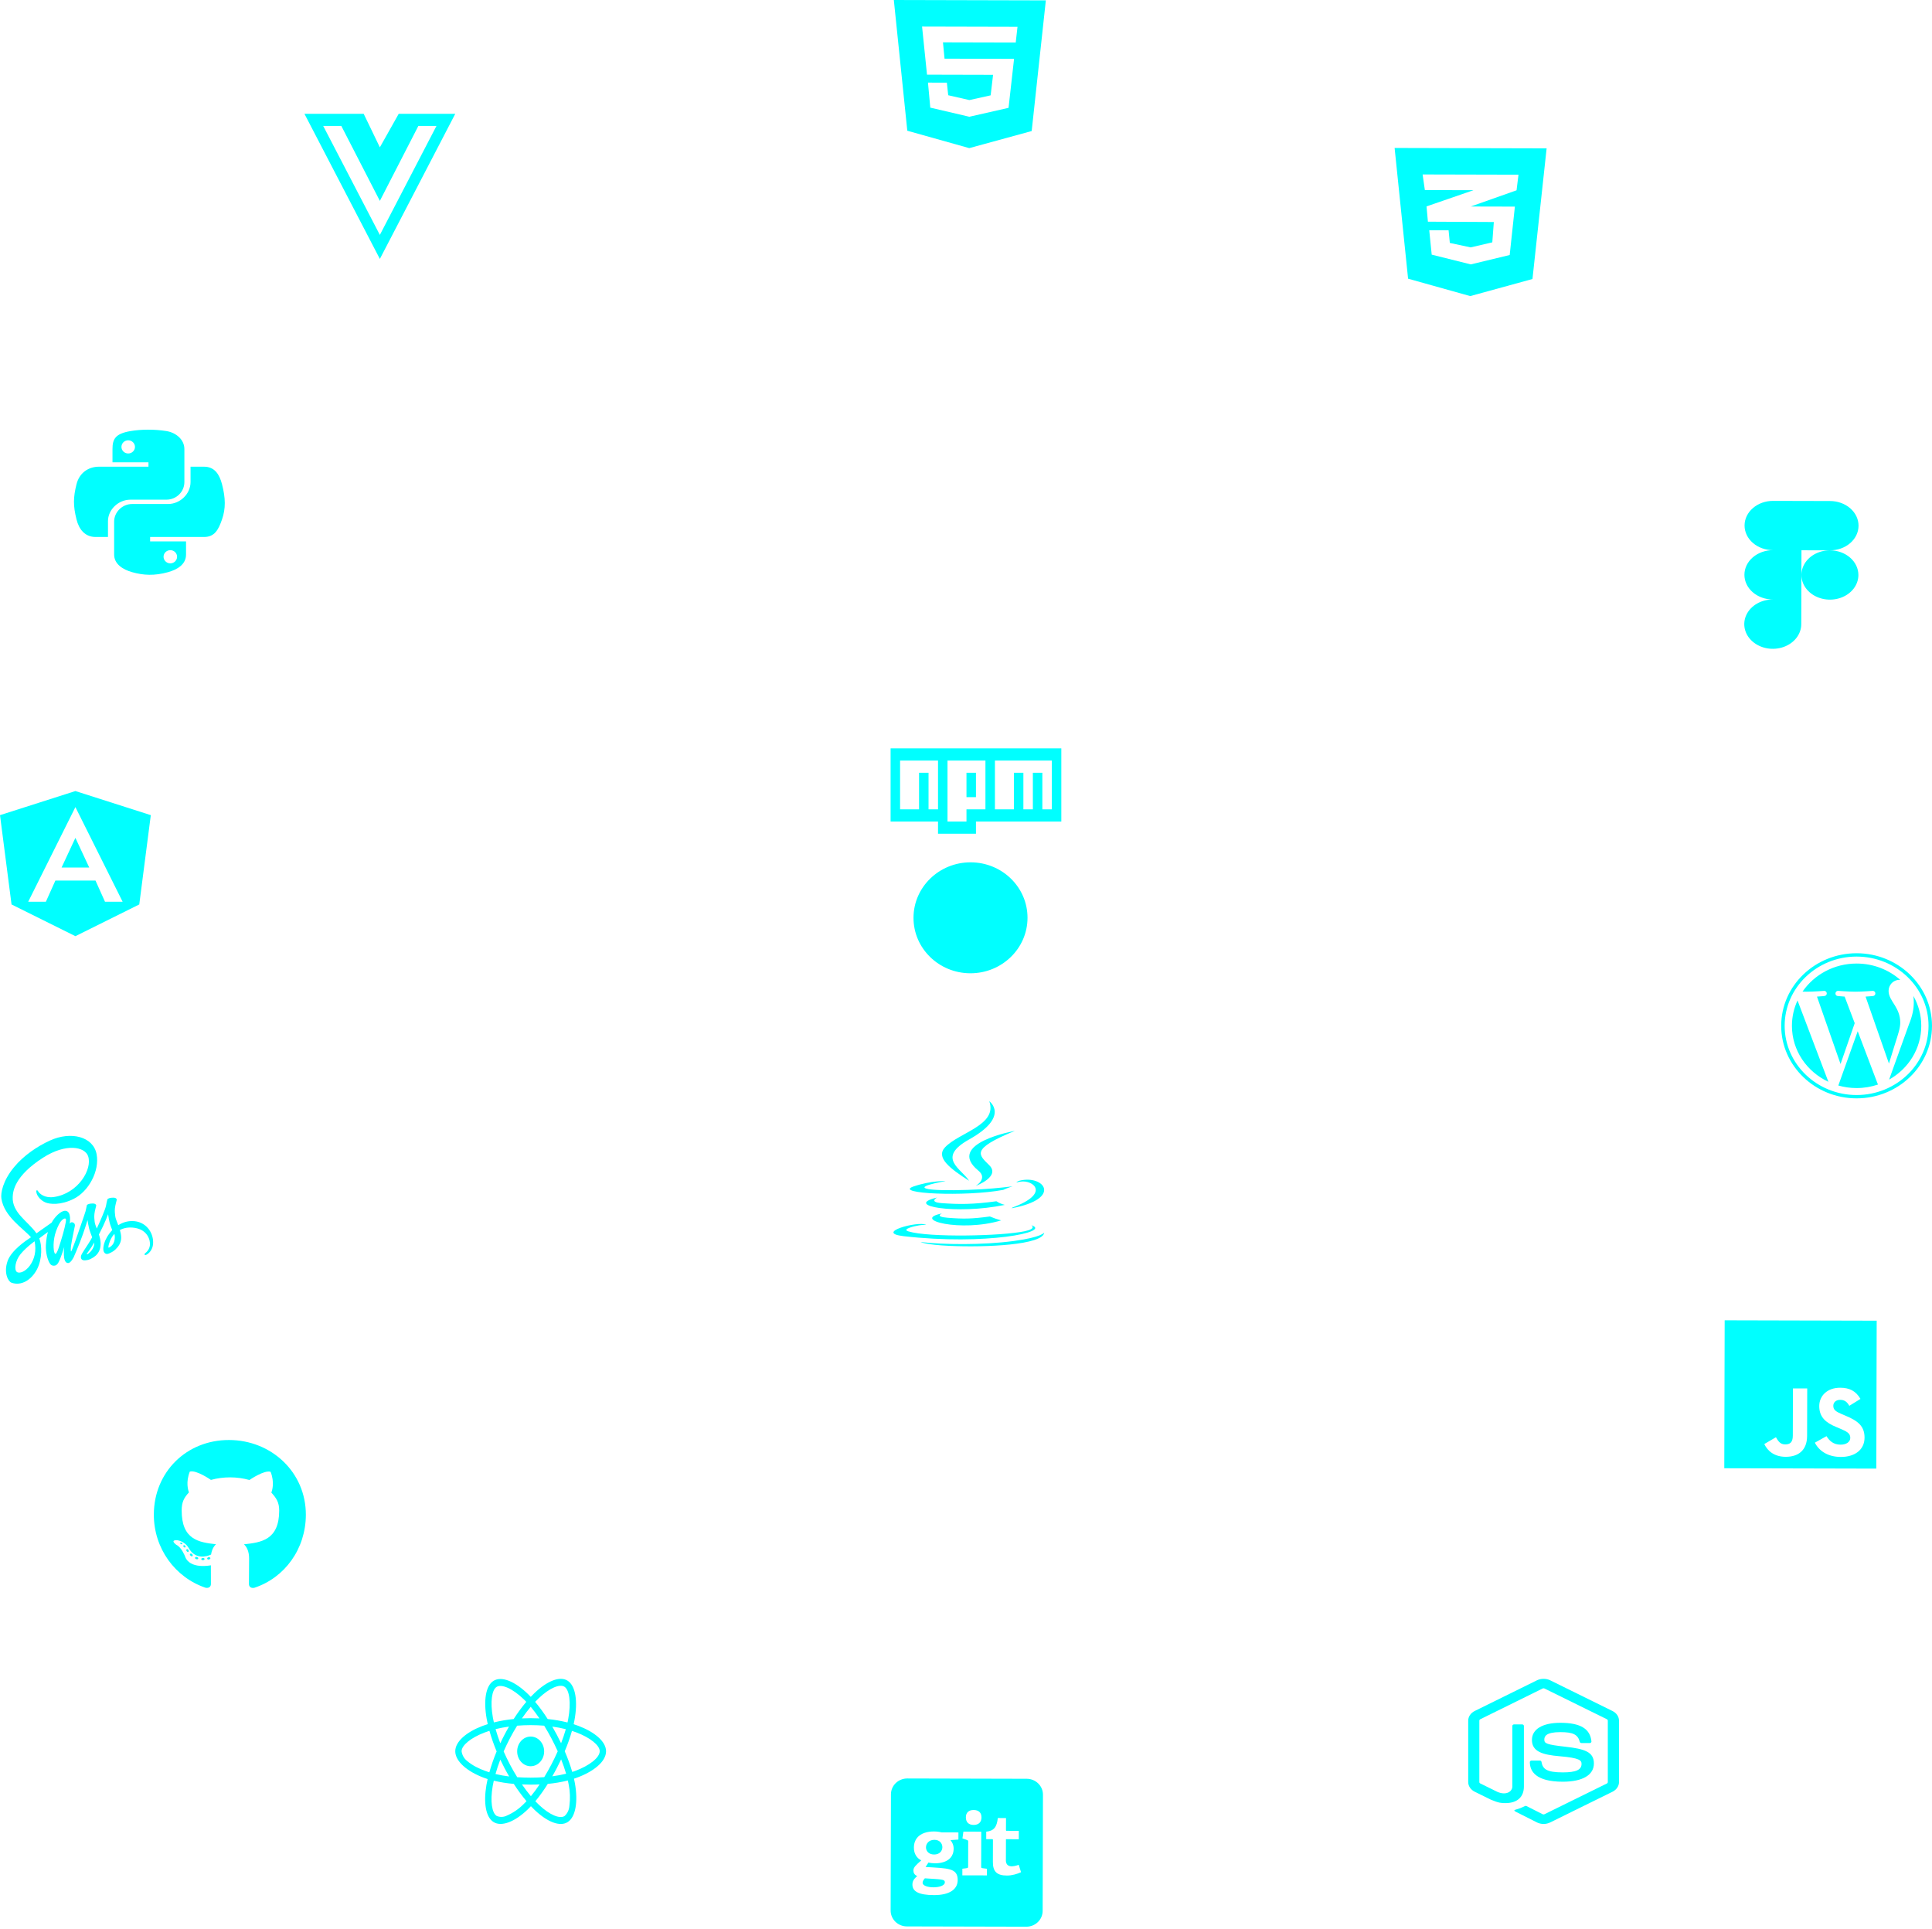<svg width="679" height="678" viewBox="0 0 679 678" fill="none" xmlns="http://www.w3.org/2000/svg">
<ellipse rx="20.035" ry="19.496" transform="matrix(1 0.002 -0.003 1 341.085 322.546)" fill="#00ffff"/>
<path d="M314.135 0L318.871 45.944L340.643 52.055L362.586 46.052L367.561 0.132L314.135 0ZM356.976 14.948L331.404 14.885L331.96 20.619L356.391 20.68L354.454 37.897L340.825 40.996L340.825 41.031L340.672 41.031L326.948 37.829L326.136 29.03L332.773 29.047L333.248 33.469L340.687 35.17L348.163 33.506L349.016 26.29L325.796 26.233L324.059 9.332L357.603 9.414L356.976 14.948Z" fill="#00ffff"/>
<path d="M490.135 52L494.871 97.944L516.713 104.056L538.586 98.052L543.561 52.132L490.135 52ZM533.673 61.391L532.99 66.879L516.934 72.56L516.892 72.572L532.405 72.61L530.58 89.618L516.909 92.915L503.172 89.493L502.304 80.915L509.107 80.931L509.541 85.377L516.855 86.939L524.47 85.17L525.003 78.023L501.866 77.908L501.866 77.896L501.838 77.908L501.351 72.534L516.962 67.153L517.867 66.841L500.768 66.799L499.975 61.308L533.673 61.391Z" fill="#00ffff"/>
<path d="M643.144 193.407C645.8 193.414 648.35 192.507 650.232 190.886C652.115 189.266 653.176 187.064 653.182 184.765C653.188 182.467 652.138 180.26 650.264 178.63C648.39 177 645.845 176.081 643.189 176.074L623.157 176.025C620.502 176.018 617.954 176.924 616.072 178.544C614.191 180.164 613.13 182.364 613.124 184.662C613.118 186.959 614.167 189.164 616.04 190.793C617.913 192.422 620.457 193.341 623.112 193.348C620.456 193.341 617.906 194.248 616.023 195.869C614.14 197.489 613.079 199.691 613.074 201.99C613.068 204.288 614.117 206.495 615.991 208.125C617.865 209.755 620.41 210.675 623.067 210.681C621.086 210.675 619.148 211.178 617.498 212.125C615.847 213.073 614.559 214.422 613.796 216.004C613.033 217.585 612.829 219.327 613.209 221.009C613.59 222.692 614.539 224.239 615.936 225.455C617.333 226.671 619.115 227.502 621.057 227.842C622.998 228.182 625.013 228.017 626.845 227.366C628.677 226.716 630.245 225.609 631.35 224.187C632.456 222.765 633.049 221.092 633.054 219.378L633.122 193.383L643.144 193.407ZM643.144 193.407C641.164 193.402 639.227 193.906 637.579 194.853C635.93 195.801 634.643 197.151 633.882 198.731C633.12 200.312 632.917 202.053 633.299 203.735C633.681 205.416 634.63 206.961 636.027 208.176C637.424 209.391 639.205 210.22 641.146 210.559C643.087 210.898 645.1 210.732 646.931 210.081C648.762 209.43 650.328 208.323 651.432 206.902C652.535 205.48 653.127 203.807 653.131 202.094C653.137 199.796 652.088 197.591 650.215 195.962C648.342 194.333 645.798 193.414 643.144 193.407Z" fill="#00ffff"/>
<path d="M25.586 438.492C25.536 438.609 25.561 438.557 25.586 438.492ZM46.408 429.121C44.729 429.116 43.071 429.613 41.562 430.571C41.073 429.281 40.567 428.154 40.485 427.309C40.388 426.323 40.281 425.738 40.401 424.569C40.521 423.399 41.051 421.743 41.043 421.624C41.035 421.505 40.928 420.909 39.851 420.896C38.774 420.882 37.847 421.162 37.738 421.53C37.546 422.202 37.396 422.893 37.29 423.597C37.095 424.864 35.122 429.386 34.006 431.744C33.641 430.823 33.334 430.01 33.269 429.36C33.172 428.374 33.065 427.789 33.184 426.619C33.304 425.45 33.835 423.794 33.827 423.675C33.819 423.556 33.712 422.96 32.636 422.947C31.559 422.933 30.631 423.212 30.522 423.58C30.412 423.948 30.293 424.814 30.074 425.648C29.855 426.481 27.223 434.013 26.534 435.971C26.181 436.967 25.879 437.768 25.66 438.309C25.627 438.395 25.601 438.449 25.584 438.492C25.61 438.438 25.627 438.384 25.627 438.406C25.442 438.871 25.332 439.131 25.332 439.131L25.332 439.142C25.19 439.488 25.03 439.802 24.955 439.801C24.905 439.801 24.799 438.891 24.986 437.646C25.385 435.026 26.322 430.956 26.314 430.816C26.306 430.74 26.491 430.036 25.708 429.655C24.949 429.296 24.672 429.891 24.605 429.891C24.538 429.891 24.488 430.107 24.488 430.107C24.488 430.107 25.343 425.517 22.881 425.511C21.345 425.507 19.202 427.69 18.147 429.669C17.486 430.133 16.056 431.137 14.551 432.205C13.974 432.615 13.38 433.036 12.819 433.436C12.778 433.381 12.745 433.327 12.703 433.273C9.726 429.128 4.217 426.191 4.466 420.635C4.554 418.61 5.111 413.294 15.109 406.864C23.304 401.599 29.841 403.066 30.958 406.296C32.566 410.903 27.427 419.457 18.928 420.671C15.689 421.129 13.991 419.5 13.567 418.892C13.126 418.252 13.059 418.22 12.892 418.338C12.616 418.533 12.79 419.096 12.889 419.432C13.137 420.288 14.177 421.807 15.952 422.57C17.512 423.234 21.307 423.612 25.904 421.316C31.068 418.751 35.101 411.581 33.94 405.567C32.757 399.456 24.955 397.433 17.564 400.815C13.16 402.83 8.396 406.002 4.963 410.142C0.885 415.07 0.224 419.369 0.486 421.167C1.421 427.548 8.187 431.724 10.891 434.806C10.757 434.904 10.632 434.99 10.514 435.076C9.152 435.95 3.977 439.446 2.674 443.147C1.202 447.346 2.897 450.361 4.014 450.775C7.499 452.04 11.077 449.785 13.006 446.075C14.935 442.365 14.715 437.513 13.836 435.301C13.827 435.269 13.811 435.247 13.802 435.214C14.154 434.944 14.513 434.675 14.873 434.405C15.566 433.876 16.244 433.39 16.838 432.969C16.501 434.138 16.255 435.545 16.125 437.581C15.968 439.963 16.72 443.052 17.702 444.267C18.134 444.799 18.659 444.811 18.985 444.812C20.137 444.815 20.658 443.581 21.237 442.11C21.951 440.314 22.582 438.225 22.582 438.225C22.582 438.225 21.783 443.877 23.928 443.882C24.712 443.884 25.5 442.575 25.854 441.905L25.854 441.916C25.854 441.916 25.87 441.872 25.912 441.786C25.996 441.623 26.038 441.526 26.038 441.526L26.038 441.494C26.357 440.79 27.054 439.178 28.104 436.517C29.465 433.076 30.77 428.78 30.77 428.78C30.892 429.725 31.063 430.659 31.28 431.575C31.511 432.605 32.001 433.732 32.39 434.827C32.071 435.389 31.878 435.714 31.878 435.714C31.879 435.722 31.882 435.73 31.887 435.735C31.635 436.168 31.35 436.633 31.057 437.087C29.985 438.731 28.71 440.612 28.542 441.153C28.34 441.792 28.389 442.268 28.772 442.638C29.055 442.92 29.556 442.964 30.081 442.911C31.041 442.827 31.718 442.526 32.044 442.331C32.645 442.054 33.213 441.669 33.733 441.188C34.779 440.194 35.417 438.766 35.363 436.881C35.333 435.841 35.077 434.801 34.762 433.826C34.854 433.652 34.955 433.469 35.047 433.285C36.707 430.159 37.993 426.727 37.993 426.727C38.116 427.672 38.286 428.606 38.504 429.522C38.702 430.4 39.091 431.365 39.447 432.308C37.891 433.939 36.926 435.832 36.589 437.077C35.965 439.382 36.447 440.423 37.356 440.664C37.765 440.773 38.35 440.525 38.785 440.288C39.43 440.011 40.039 439.607 40.59 439.09C41.636 438.097 42.649 436.702 42.587 434.807C42.564 433.951 42.383 433.095 42.143 432.271C43.455 431.56 45.158 431.174 47.328 431.504C51.974 432.22 52.874 435.991 52.695 437.561C52.516 439.131 51.537 440.005 51.211 440.265C50.884 440.524 50.784 440.621 50.808 440.816C50.849 441.098 51 441.087 51.275 441.023C51.66 440.937 53.715 439.751 53.815 436.838C53.958 433.156 51.239 429.099 46.405 429.119L46.408 429.121ZM10.54 444.705C8.999 446.878 6.843 447.695 5.919 447C4.927 446.248 5.328 443.045 7.228 440.73C8.384 439.325 9.872 438.029 10.86 437.23C11.085 437.057 11.412 436.798 11.813 436.485C11.88 436.431 11.914 436.41 11.914 436.41C11.989 436.345 12.072 436.291 12.156 436.226C12.84 439.52 12.165 442.421 10.54 444.702L10.54 444.705ZM21.782 434.833C21.243 436.532 20.105 440.862 19.422 440.633C18.838 440.436 18.487 437.132 19.322 433.885C19.744 432.251 20.634 430.303 21.162 429.546C22.007 428.325 22.935 427.937 23.151 428.425C23.441 429.065 22.118 433.773 21.782 434.833ZM31.033 440.596C30.807 440.747 30.598 440.844 30.498 440.768C30.423 440.714 30.59 440.508 30.59 440.508C30.59 440.508 31.755 438.898 32.216 438.162C32.484 437.73 32.795 437.221 33.129 436.659C33.129 436.713 33.137 436.767 33.137 436.832C33.121 438.771 31.683 440.078 31.03 440.596L31.033 440.596ZM38.182 438.502C38.016 438.35 38.042 437.841 38.605 436.261C38.824 435.644 39.327 434.606 40.199 433.611C40.296 433.989 40.348 434.383 40.354 434.782C40.339 437.218 38.992 438.125 38.182 438.502Z" fill="#00ffff"/>
<path d="M606.135 464L606 515.99L659.426 516.121L659.561 464.132L606.135 464ZM635.104 504.619C635.091 509.679 632.032 511.981 627.584 511.97C623.565 511.96 621.245 509.935 620.058 507.483L624.155 505.091C624.939 506.451 625.651 507.601 627.38 507.606C629.026 507.61 630.077 506.986 630.083 504.537L630.127 487.93L635.147 487.943L635.104 504.619ZM646.962 512.017C642.3 512.006 639.288 509.84 637.829 507.005L641.925 504.717C642.994 506.426 644.398 507.694 646.866 507.7C648.941 507.705 650.28 506.699 650.283 505.295C650.288 503.624 648.93 503.028 646.631 502.036L645.38 501.511C641.758 500.005 639.366 498.108 639.377 494.127C639.386 490.46 642.267 487.682 646.739 487.693C649.935 487.701 652.222 488.786 653.861 491.621L649.943 494.049C649.088 492.549 648.159 491.955 646.716 491.952C645.25 491.948 644.317 492.851 644.314 494.035C644.31 495.497 645.239 496.091 647.395 497.013L648.646 497.539C652.91 499.325 655.303 501.152 655.292 505.237C655.281 509.624 651.721 512.029 646.962 512.017Z" fill="#00ffff"/>
<path d="M71.896 547.906C71.895 548.121 71.647 548.292 71.335 548.292C70.979 548.323 70.732 548.15 70.733 547.903C70.733 547.688 70.981 547.517 71.294 547.518C71.617 547.486 71.897 547.659 71.896 547.906ZM68.547 547.414C68.471 547.629 68.686 547.877 69.009 547.942C69.289 548.05 69.612 547.943 69.677 547.729C69.743 547.514 69.539 547.266 69.216 547.168C68.936 547.092 68.623 547.199 68.547 547.414ZM73.309 547.243C72.996 547.318 72.78 547.521 72.812 547.769C72.844 547.984 73.123 548.124 73.447 548.05C73.759 547.975 73.975 547.771 73.943 547.556C73.912 547.352 73.621 547.212 73.309 547.243ZM80.503 506.065C65.564 506.028 54.106 517.32 54.067 532.231C54.036 544.153 61.528 554.374 72.257 557.991C73.636 558.242 74.123 557.393 74.124 556.695C74.126 556.028 74.103 552.351 74.109 550.094C74.109 550.094 66.565 551.688 64.994 546.868C64.994 546.868 63.774 543.736 62.01 542.926C62.01 542.926 59.548 541.232 62.187 541.271C62.187 541.271 64.868 541.492 66.337 544.054C68.685 548.21 72.641 547.026 74.184 546.321C74.436 544.601 75.139 543.41 75.916 542.702C69.897 542.021 63.824 541.135 63.851 530.793C63.859 527.837 64.681 526.355 66.41 524.467C66.131 523.768 65.223 520.884 66.709 517.168C68.962 516.475 74.133 520.089 74.133 520.089C76.289 519.493 78.606 519.187 80.9 519.192C83.194 519.198 85.509 519.515 87.662 520.123C87.662 520.123 92.853 516.523 95.102 517.238C96.568 520.972 95.645 523.841 95.363 524.539C97.081 526.446 98.133 527.932 98.126 530.877C98.099 541.252 91.752 542.064 85.729 542.726C86.718 543.578 87.554 545.193 87.547 547.719C87.538 551.342 87.494 555.825 87.492 556.706C87.49 557.405 87.983 558.255 89.352 558.012C100.132 554.469 107.462 544.285 107.493 532.363C107.532 517.452 95.443 506.102 80.503 506.065ZM64.508 543.104C64.368 543.211 64.4 543.458 64.582 543.663C64.754 543.836 65.002 543.911 65.142 543.772C65.283 543.665 65.251 543.418 65.068 543.213C64.896 543.04 64.649 542.965 64.508 543.104ZM63.347 542.23C63.272 542.37 63.379 542.542 63.594 542.65C63.766 542.758 63.982 542.726 64.058 542.576C64.133 542.436 64.026 542.264 63.811 542.156C63.596 542.091 63.423 542.123 63.347 542.23ZM66.827 546.066C66.655 546.205 66.719 546.528 66.966 546.733C67.213 546.981 67.525 547.014 67.666 546.842C67.806 546.703 67.742 546.38 67.527 546.175C67.291 545.927 66.968 545.894 66.827 546.066ZM65.604 544.483C65.431 544.59 65.43 544.869 65.602 545.117C65.774 545.365 66.064 545.473 66.204 545.366C66.377 545.226 66.378 544.947 66.206 544.699C66.056 544.452 65.776 544.343 65.604 544.483Z" fill="#00ffff"/>
<path d="M325.04 660.104C330.831 660.502 332.069 660.366 332.066 661.507C332.06 663.828 324.243 663.816 324.249 661.664C324.251 661.073 324.644 660.574 325.04 660.104V660.104ZM328.408 646.576C324.557 646.567 324.37 651.727 328.305 651.737C332.182 651.746 332.1 646.585 328.408 646.576V646.576ZM366.546 630.702L366.44 671.551C366.436 673.028 365.83 674.444 364.753 675.486C363.677 676.528 362.22 677.111 360.702 677.107L318.724 677.004C317.206 677 315.752 676.41 314.681 675.362C313.61 674.315 313.011 672.897 313.014 671.419L313.121 630.57C313.125 629.093 313.731 627.678 314.808 626.636C315.884 625.594 317.341 625.01 318.859 625.014L360.837 625.118C362.355 625.121 363.809 625.712 364.88 626.759C365.951 627.806 366.55 629.225 366.546 630.702V630.702ZM339.455 638.679C339.451 640.36 340.447 641.336 342.174 641.34C343.932 641.345 344.935 640.374 344.939 638.692C344.944 637.011 343.948 636.101 342.19 636.096C340.463 636.092 339.459 636.999 339.455 638.679ZM336.839 643.974L330.93 643.96C327.951 643.192 321.205 643.373 321.19 649.361C321.184 651.543 322.301 653.077 323.784 653.79C321.908 655.453 321.02 656.237 321.017 657.351C321.015 658.148 321.346 658.886 322.345 659.299C321.282 660.271 320.672 660.975 320.668 662.303C320.664 664.632 322.751 665.989 328.236 666.003C333.509 666.016 336.573 664.107 336.582 660.716C336.593 656.461 333.226 656.609 325.292 656.118L326.296 654.562C328.321 655.117 335.141 655.307 335.156 649.66C335.159 648.304 334.586 647.359 334.043 646.678L336.831 646.479L336.839 643.974ZM346.864 656.746L345.314 656.536C344.859 656.475 344.829 656.418 344.83 655.944L344.862 643.706L338.589 643.691L338.25 646.077C340.127 646.726 340.276 646.646 340.275 647.262L340.252 655.936C340.25 656.588 340.214 656.467 338.223 656.728L338.217 659.056L346.853 659.077L346.864 656.746ZM358.843 657.955L358.031 655.357C353.145 657.128 353.521 653.905 353.522 653.404L353.54 646.357L358.054 646.369L358.062 643.42L353.79 643.409C353.448 643.408 353.551 643.701 353.563 638.926L350.68 638.919C350.339 642.132 349.275 643.427 346.613 643.715L346.606 646.34C349.047 646.346 348.97 646.248 348.969 646.641L348.949 654.366C348.94 657.699 350.299 659.117 353.905 659.126C355.629 659.13 357.538 658.575 358.843 657.955V657.955Z" fill="#00ffff"/>
<path d="M352.581 418.167C353.957 417.5 355.866 416.922 355.866 416.922C355.866 416.922 350.432 417.62 345.027 417.938C338.414 418.327 331.31 418.406 327.743 418.068C319.305 417.271 332.377 415.07 332.377 415.07C332.377 415.07 327.308 414.83 321.06 416.962C313.689 419.492 339.312 420.648 352.581 418.167ZM340.59 414.97C337.923 410.717 328.923 406.981 340.59 400.447C355.144 392.299 347.681 387 347.681 387C350.699 395.417 337.066 397.967 332.138 403.196C328.782 406.772 333.781 410.607 340.59 414.97V414.97ZM356.68 397.419C356.694 397.419 332.082 401.782 343.833 411.384C347.301 414.213 342.921 416.763 342.921 416.763C342.921 416.763 351.724 413.536 347.681 409.501C343.904 405.736 341.011 403.864 356.68 397.419V397.419ZM355.824 424.363C355.747 424.458 355.653 424.545 355.543 424.622C373.557 421.265 366.93 412.779 358.323 414.93C357.858 415.051 357.457 415.27 357.172 415.558C357.674 415.429 358.191 415.329 358.716 415.259C363.069 414.611 369.317 419.393 355.824 424.363V424.363ZM362.445 430.569C362.445 430.569 364.481 431.754 360.213 432.68C352.084 434.423 326.404 434.951 319.271 432.75C316.702 431.963 321.518 430.857 323.034 430.628C324.607 430.389 325.519 430.429 325.519 430.429C322.669 429.005 307.084 433.228 317.601 434.433C346.276 437.74 369.887 432.949 362.445 430.569ZM331.057 426.445C320.007 428.636 337.782 433.158 351.85 428.885C350.478 428.507 349.154 428.047 347.891 427.511C341.615 428.357 338.709 428.417 333.008 427.959C328.305 427.58 331.057 426.445 331.057 426.445V426.445ZM356.301 436.127C345.252 437.601 331.618 437.432 323.545 436.485C323.545 436.475 325.202 437.451 333.71 437.84C346.656 438.428 366.537 437.511 367 433.168C367 433.168 366.101 434.812 356.301 436.127V436.127ZM350.18 422.162C341.868 423.297 337.052 423.267 330.973 422.819C326.269 422.47 329.344 420.857 329.344 420.857C317.157 423.725 336.111 426.973 353.142 423.437C352.041 423.161 351.033 422.727 350.18 422.162Z" fill="#00ffff"/>
<path d="M631.738 351.596L642.584 380.18C634.997 376.643 629.772 369.158 629.772 360.5C629.772 357.323 630.477 354.32 631.738 351.596V351.596ZM667.844 359.4C667.844 356.696 666.84 354.824 665.974 353.364C664.82 351.565 663.741 350.033 663.741 348.233C663.741 346.218 665.323 344.347 667.556 344.347C667.652 344.347 667.748 344.357 667.855 344.367C663.805 340.799 658.42 338.619 652.5 338.619C644.561 338.619 637.572 342.537 633.501 348.48C634.035 348.501 634.538 348.511 634.965 348.511C637.337 348.511 641.024 348.233 641.024 348.233C642.253 348.161 642.392 349.899 641.173 350.033C641.173 350.033 639.945 350.166 638.577 350.238L646.858 373.929L651.838 359.575L648.301 350.238C647.072 350.166 645.918 350.033 645.918 350.033C644.689 349.961 644.839 348.161 646.057 348.233C646.057 348.233 649.807 348.511 652.041 348.511C654.413 348.511 658.099 348.233 658.099 348.233C659.328 348.161 659.467 349.899 658.249 350.033C658.249 350.033 657.02 350.166 655.652 350.238L663.869 373.754L666.135 366.464C667.096 363.441 667.844 361.271 667.844 359.4ZM652.895 362.413L646.078 381.486C648.119 382.062 650.267 382.381 652.5 382.381C655.15 382.381 657.682 381.939 660.044 381.136C659.98 381.044 659.926 380.941 659.884 380.838L652.895 362.413ZM672.45 350.002C672.546 350.701 672.599 351.441 672.599 352.254C672.599 354.475 672.172 356.963 670.868 360.089L663.923 379.409C670.687 375.615 675.228 368.572 675.228 360.5C675.228 356.696 674.224 353.117 672.45 350.002V350.002ZM679 360.5C679 374.566 667.107 386 652.5 386C637.882 386 626 374.556 626 360.5C626 346.434 637.882 335 652.5 335C667.107 335 679 346.434 679 360.5ZM677.782 360.5C677.782 347.082 666.434 336.172 652.5 336.172C638.555 336.172 627.218 347.082 627.218 360.5C627.218 373.918 638.566 384.828 652.5 384.828C666.445 384.828 677.782 373.918 677.782 360.5Z" fill="#00ffff"/>
<path d="M78.028 170.181C77.117 166.664 75.39 164.012 71.711 164.012H66.967V169.407C66.967 173.596 63.276 177.125 59.065 177.125H46.431C42.976 177.125 40.113 179.971 40.113 183.307V194.895C40.113 198.196 43.094 200.132 46.431 201.076C50.429 202.203 54.274 202.408 59.065 201.076C62.247 200.188 65.382 198.401 65.382 194.895V190.262H52.76V188.714H71.711C75.39 188.714 76.751 186.244 78.028 182.544C79.353 178.73 79.294 175.065 78.028 170.181V170.181ZM59.858 193.347C61.171 193.347 62.235 194.383 62.235 195.658C62.235 196.944 61.171 197.98 59.858 197.98C58.556 197.98 57.48 196.933 57.48 195.658C57.492 194.371 58.556 193.347 59.858 193.347ZM45.851 175.6H58.485C61.999 175.6 64.802 172.811 64.802 169.419V157.819C64.802 154.518 61.916 152.047 58.485 151.49C54.25 150.818 49.648 150.852 45.851 151.501C40.504 152.412 39.534 154.313 39.534 157.83V162.463H52.18V164.012H34.79C31.111 164.012 27.893 166.14 26.887 170.181C25.728 174.815 25.681 177.706 26.887 182.544C27.786 186.141 29.928 188.714 33.607 188.714H37.948V183.159C37.948 179.14 41.556 175.6 45.851 175.6ZM45.058 159.367C43.745 159.367 42.68 158.331 42.68 157.056C42.692 155.77 43.745 154.734 45.058 154.734C46.359 154.734 47.436 155.781 47.436 157.056C47.436 158.331 46.371 159.367 45.058 159.367V159.367Z" fill="#00ffff"/>
<path d="M203.29 606.527C202.731 606.322 202.172 606.129 201.613 605.947C201.706 605.525 201.789 605.104 201.872 604.683C203.145 597.899 202.307 592.446 199.481 590.647C196.758 588.929 192.318 590.716 187.825 595.019C187.38 595.44 186.945 595.884 186.531 596.328C186.252 596.032 185.962 595.736 185.672 595.451C180.962 590.852 176.242 588.917 173.416 590.727C170.704 592.457 169.896 597.591 171.035 604.011C171.149 604.649 171.273 605.275 171.418 605.912C170.755 606.117 170.103 606.345 169.492 606.584C163.965 608.69 160 612.014 160 615.452C160 619.003 164.223 622.566 169.969 624.729C170.434 624.9 170.9 625.071 171.376 625.219C171.221 625.902 171.087 626.573 170.962 627.268C169.875 633.585 170.724 638.594 173.436 640.313C176.231 642.089 180.931 640.267 185.506 635.862C185.869 635.509 186.231 635.145 186.593 634.758C187.049 635.247 187.525 635.714 188.001 636.169C192.431 640.358 196.81 642.055 199.512 640.336C202.307 638.56 203.218 633.176 202.038 626.619C201.945 626.118 201.841 625.606 201.727 625.082C202.058 624.98 202.379 624.866 202.7 624.752C208.673 622.578 213 619.06 213 615.452C213 612.003 208.921 608.656 203.29 606.527V606.527ZM189.285 596.863C193.135 593.175 196.727 591.729 198.363 592.765C200.112 593.869 200.785 598.331 199.688 604.194C199.615 604.581 199.543 604.956 199.45 605.332C197.152 604.763 194.823 604.353 192.483 604.125C191.137 602.008 189.668 599.982 188.073 598.081C188.477 597.66 188.871 597.261 189.285 596.863V596.863ZM177.308 621.36C177.836 622.35 178.374 623.34 178.943 624.308C177.329 624.114 175.724 623.83 174.14 623.454C174.596 621.815 175.165 620.119 175.828 618.389C176.304 619.39 176.79 620.381 177.308 621.36V621.36ZM174.171 607.665C175.662 607.301 177.246 607.005 178.892 606.778C178.343 607.722 177.805 608.69 177.297 609.669C176.79 610.637 176.293 611.627 175.828 612.629C175.175 610.933 174.627 609.271 174.171 607.665ZM177.008 615.509C177.691 613.938 178.436 612.401 179.223 610.887C180.01 609.373 180.858 607.905 181.749 606.459C183.301 606.334 184.885 606.265 186.5 606.265C188.115 606.265 189.709 606.334 191.251 606.459C192.131 607.893 192.97 609.362 193.767 610.864C194.564 612.367 195.309 613.904 196.013 615.463C195.32 617.034 194.574 618.582 193.777 620.107C192.99 621.621 192.152 623.09 191.272 624.547C189.73 624.672 188.125 624.729 186.5 624.729C184.875 624.729 183.301 624.672 181.78 624.57C180.879 623.124 180.03 621.644 179.233 620.13C178.436 618.616 177.701 617.079 177.008 615.509ZM195.703 621.337C196.23 620.335 196.727 619.322 197.214 618.298C197.876 619.948 198.456 621.621 198.963 623.34C197.359 623.739 195.734 624.046 194.098 624.251C194.657 623.295 195.185 622.316 195.703 621.337ZM197.193 612.629C196.707 611.627 196.21 610.625 195.692 609.646C195.185 608.679 194.657 607.722 194.108 606.778C195.775 607.005 197.369 607.313 198.86 607.688C198.384 609.373 197.825 611.012 197.193 612.629V612.629ZM186.521 599.822C187.608 601.12 188.632 602.486 189.585 603.898C187.535 603.795 185.475 603.795 183.426 603.898C184.44 602.429 185.486 601.063 186.521 599.822ZM174.513 592.844C176.252 591.729 180.113 593.323 184.181 597.284C184.44 597.534 184.699 597.808 184.968 598.081C183.363 599.982 181.883 602.008 180.527 604.125C178.188 604.353 175.869 604.751 173.571 605.309C173.436 604.729 173.322 604.137 173.209 603.545C172.236 598.035 172.877 593.88 174.513 592.844V592.844ZM171.977 622.851C171.542 622.714 171.118 622.566 170.693 622.407C168.488 621.644 165.983 620.438 164.172 618.855C163.126 618.058 162.422 616.829 162.226 615.452C162.226 613.369 165.497 610.705 170.217 608.895C170.807 608.667 171.407 608.462 172.008 608.269C172.712 610.739 173.561 613.164 174.544 615.509C173.55 617.888 172.691 620.347 171.977 622.851V622.851ZM184.047 634.006C182.339 635.725 180.362 637.091 178.208 638.025C177.059 638.628 175.734 638.685 174.554 638.173C172.908 637.126 172.225 633.107 173.157 627.7C173.271 627.063 173.395 626.425 173.54 625.799C175.859 626.346 178.198 626.721 180.569 626.915C181.935 629.043 183.436 631.081 185.04 632.993C184.709 633.346 184.378 633.688 184.047 634.006ZM186.583 631.24C185.527 629.988 184.471 628.599 183.446 627.108C184.44 627.154 185.465 627.177 186.5 627.177C187.566 627.177 188.612 627.154 189.647 627.097C188.695 628.542 187.67 629.92 186.583 631.24V631.24ZM200.112 634.655C200.019 636.044 199.398 637.342 198.404 638.218C196.758 639.266 193.249 637.9 189.461 634.325C189.026 633.915 188.591 633.471 188.146 633.016C189.73 631.092 191.189 629.055 192.514 626.915C194.885 626.698 197.245 626.3 199.574 625.719C199.678 626.186 199.771 626.653 199.854 627.108C200.361 629.567 200.444 632.128 200.112 634.655V634.655ZM201.996 622.418C201.706 622.521 201.417 622.623 201.116 622.714C200.392 620.233 199.502 617.808 198.477 615.452C199.471 613.129 200.309 610.739 201.013 608.292C201.551 608.462 202.069 608.644 202.566 608.827C207.389 610.648 210.774 613.357 210.774 615.429C210.774 617.66 207.162 620.54 201.996 622.418ZM186.5 620.711C189.119 620.711 191.241 618.377 191.241 615.497C191.241 612.617 189.119 610.284 186.5 610.284C183.881 610.284 181.759 612.617 181.759 615.497C181.759 618.377 183.881 620.711 186.5 620.711Z" fill="#00ffff"/>
<path d="M21.641 304.877H31.359L26.5 294.45L21.641 304.877ZM26.5 278L0 286.47L4.055 317.855L26.5 329L48.945 317.855L53 286.47L26.5 278ZM43.104 316.91H36.906L33.565 309.465H19.46L16.119 316.91H9.909L26.5 283.635L43.104 316.91Z" fill="#00ffff"/>
<path d="M149.223 40H140.125L133.5 51.776L127.821 40H107L133.5 91L160 40H149.223ZM113.59 44.253H119.954L133.5 70.597L147.034 44.253H153.399L133.5 82.56L113.59 44.253V44.253Z" fill="#00ffff"/>
<path d="M542.488 641C541.693 641 540.887 640.818 540.187 640.474L532.868 636.78C531.777 636.254 532.31 636.072 532.666 635.97C534.125 635.535 534.422 635.444 535.976 634.685C536.142 634.604 536.355 634.634 536.521 634.726L542.144 637.569C542.346 637.671 542.63 637.671 542.82 637.569L564.73 626.781C564.931 626.68 565.062 626.478 565.062 626.275V604.699C565.062 604.487 564.931 604.295 564.718 604.183L542.82 593.405C542.619 593.304 542.346 593.304 542.144 593.405L520.259 604.193C520.045 604.295 519.915 604.497 519.915 604.709V626.275C519.915 626.478 520.045 626.68 520.259 626.771L526.261 629.726C529.523 631.113 531.516 629.483 531.516 627.834V606.541C531.516 606.238 531.8 606.005 532.156 606.005H534.932C535.276 606.005 535.573 606.238 535.573 606.541V627.844C535.573 631.548 533.2 633.673 529.084 633.673C527.815 633.673 526.818 633.673 524.043 632.499L518.301 629.676C516.878 628.977 516 627.672 516 626.265V604.699C516 603.303 516.878 601.987 518.301 601.289L540.187 590.501C541.575 589.833 543.413 589.833 544.789 590.501L566.699 601.299C568.122 601.997 569 603.303 569 604.709V626.275C569 627.672 568.122 628.977 566.699 629.686L544.789 640.474C544.09 640.818 543.295 641 542.488 641ZM560.175 619.738C560.175 615.7 556.972 614.627 550.246 613.868C543.437 613.099 542.749 612.704 542.749 611.348C542.749 610.225 543.33 608.727 548.372 608.727C552.868 608.727 554.528 609.557 555.216 612.148C555.276 612.391 555.536 612.573 555.833 612.573H558.68C558.858 612.573 559.024 612.512 559.143 612.401C559.261 612.289 559.321 612.138 559.309 611.986C558.87 607.523 555.394 605.448 548.372 605.448C542.12 605.448 538.396 607.695 538.396 611.47C538.396 615.558 542.109 616.692 548.099 617.198C555.276 617.795 555.833 618.695 555.833 619.9C555.833 621.984 553.864 622.875 549.25 622.875C543.449 622.875 542.18 621.63 541.753 619.171C541.705 618.908 541.444 618.716 541.124 618.716H538.289C537.933 618.716 537.66 618.959 537.66 619.252C537.66 622.399 539.665 626.154 549.261 626.154C556.189 626.144 560.175 623.806 560.175 619.738V619.738Z" fill="#00ffff"/>
<path d="M343 280.143H339.667V271.571H343V280.143ZM373 263V288.714H343V293H329.667V288.714H313V263H373ZM329.667 267.286H316.333V284.429H323V271.571H326.333V284.429H329.667V267.286ZM346.333 267.286H333V288.714H339.667V284.429H346.333V267.286ZM369.667 267.286H349.667V284.429H356.333V271.571H359.667V284.429H363V271.571H366.333V284.429H369.667V267.286Z" fill="#00ffff"/>
</svg>
